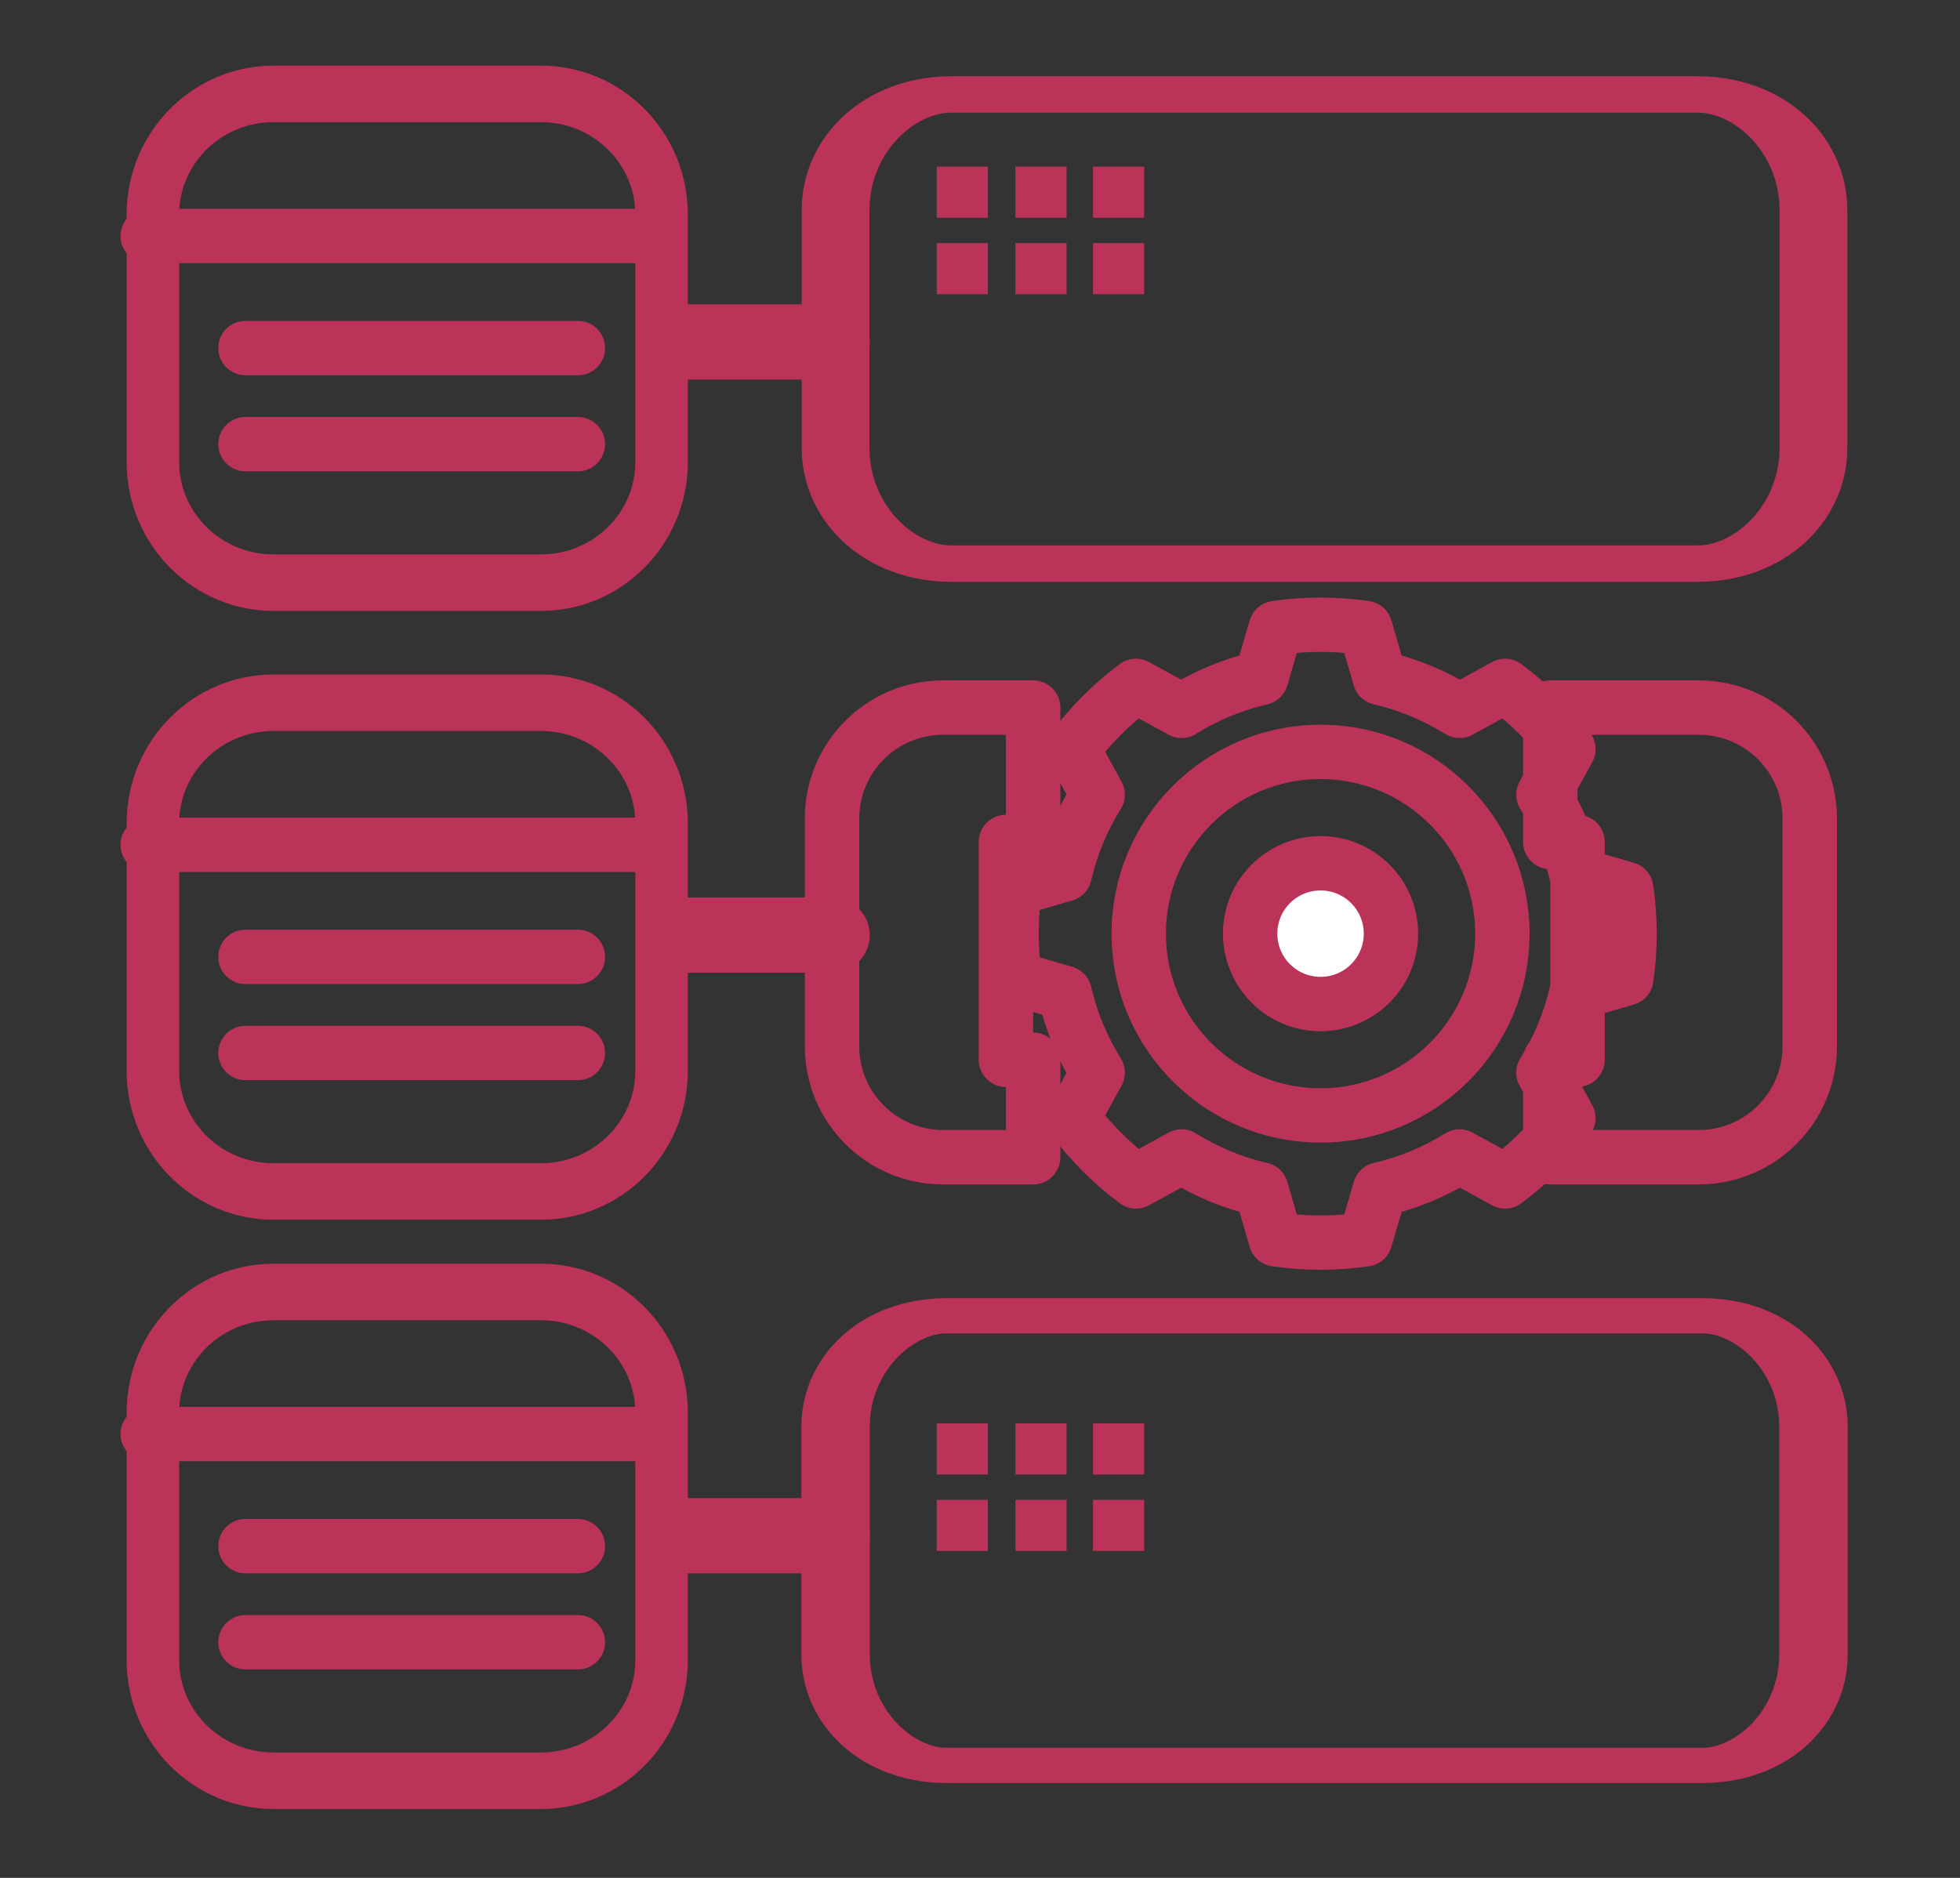 <?xml version="1.0" encoding="UTF-8" standalone="no"?>
<!DOCTYPE svg PUBLIC "-//W3C//DTD SVG 1.1//EN" "http://www.w3.org/Graphics/SVG/1.1/DTD/svg11.dtd">
<svg width="100%" height="100%" viewBox="0 0 72 69" version="1.1" xmlns="http://www.w3.org/2000/svg" xmlns:xlink="http://www.w3.org/1999/xlink" xml:space="preserve" xmlns:serif="http://www.serif.com/" style="fill-rule:evenodd;clip-rule:evenodd;stroke-linecap:round;stroke-linejoin:round;stroke-miterlimit:1.5;">
    <rect x="0" y="0" width="72" height="69" fill="#333333" stroke="none"/>
    <g transform="matrix(0.939,0,0,0.939,-412.553,-550.703)">
        <g transform="matrix(0.815,0,0,0.815,-65.63,140.533)">
            <circle cx="683" cy="592" r="3.379" style="fill:white;stroke:rgb(188,51,89);stroke-width:2.61px;"/>
        </g>
        <g transform="matrix(0.765,0,0,0.765,104.706,138.824)">
            <g transform="matrix(1.786,0,0,0.96,-632.5,62.96)">
                <path d="M651,555.165C651,551.762 649.515,549 647.686,549L626.314,549C624.485,549 623,551.762 623,555.165L623,567.835C623,571.238 624.485,574 626.314,574L647.686,574C649.515,574 651,571.238 651,567.835L651,555.165Z" style="fill:none;stroke:rgb(188,51,89);stroke-width:1.94px;"/>
            </g>
            <g transform="matrix(1.392,0,0,1.392,437.385,585.087)">
                <path d="M38,31L38,26.06L34.686,26.06C32.438,26.06 30.612,27.885 30.612,30.134L30.612,38.507C30.612,40.756 32.438,42.582 34.686,42.582L38,42.582L38,39L37,39L37,31L38,31ZM57,31L58,31L58,39L57,39L57,42.582L62.456,42.582C64.704,42.582 66.53,40.756 66.53,38.507L66.53,30.134C66.53,27.885 64.704,26.06 62.456,26.06L57,26.06L57,31Z" style="fill:none;stroke:rgb(188,51,89);stroke-width:2px;"/>
            </g>
            <g transform="matrix(1,0,0,1,-179,41)">
                <path d="M651,592L659,592" style="fill:none;stroke:rgb(188,51,89);stroke-width:3.85px;"/>
            </g>
            <g transform="matrix(1,0,0,1,-179,71.724)">
                <path d="M651,592L659,592" style="fill:none;stroke:rgb(188,51,89);stroke-width:3.85px;"/>
            </g>
            <g transform="matrix(1,0,0,1,-179,10.66)">
                <path d="M651,592L659,592" style="fill:none;stroke:rgb(188,51,89);stroke-width:3.85px;"/>
            </g>
            <g transform="matrix(1.786,0,0,0.92,-632.5,147.392)">
                <path d="M651,555.165C651,551.762 649.577,549 647.824,549L626.176,549C624.423,549 623,551.762 623,555.165L623,567.835C623,571.238 624.423,574 626.176,574L647.824,574C649.577,574 651,571.238 651,567.835L651,555.165Z" style="fill:none;stroke:rgb(188,51,89);stroke-width:1.96px;"/>
            </g>
            <g transform="matrix(1,0,0,1,-179,102.255)">
                <g transform="matrix(0.929,0,0,1,45.5,0)">
                    <path d="M651,555.165C651,551.762 648.025,549 644.361,549L629.639,549C625.975,549 623,551.762 623,555.165L623,567.835C623,571.238 625.975,574 629.639,574L644.361,574C648.025,574 651,571.238 651,567.835L651,555.165Z" style="fill:none;stroke:rgb(188,51,89);stroke-width:2.89px;"/>
                </g>
                <path d="M624,556.268L650,556.268" style="fill:none;stroke:rgb(188,51,89);stroke-width:2.78px;"/>
                <path d="M629,562L646,562" style="fill:none;stroke:rgb(188,51,89);stroke-width:2.78px;"/>
                <g transform="matrix(1,0,0,1,0,4.916)">
                    <path d="M629,562L646,562" style="fill:none;stroke:rgb(188,51,89);stroke-width:2.78px;"/>
                </g>
            </g>
            <g transform="matrix(1,0,0,1,-179,72.114)">
                <g transform="matrix(0.929,0,0,1,45.5,0)">
                    <path d="M651,555.165C651,551.762 648.025,549 644.361,549L629.639,549C625.975,549 623,551.762 623,555.165L623,567.835C623,571.238 625.975,574 629.639,574L644.361,574C648.025,574 651,571.238 651,567.835L651,555.165Z" style="fill:none;stroke:rgb(188,51,89);stroke-width:2.89px;"/>
                </g>
                <path d="M624,556.268L650,556.268" style="fill:none;stroke:rgb(188,51,89);stroke-width:2.78px;"/>
                <path d="M629,562L646,562" style="fill:none;stroke:rgb(188,51,89);stroke-width:2.78px;"/>
                <g transform="matrix(1,0,0,1,0,4.916)">
                    <path d="M629,562L646,562" style="fill:none;stroke:rgb(188,51,89);stroke-width:2.78px;"/>
                </g>
            </g>
            <g transform="matrix(1,0,0,1,-179,40.972)">
                <g transform="matrix(0.929,0,0,1,45.5,0)">
                    <path d="M651,555.165C651,551.762 648.025,549 644.361,549L629.639,549C625.975,549 623,551.762 623,555.165L623,567.835C623,571.238 625.975,574 629.639,574L644.361,574C648.025,574 651,571.238 651,567.835L651,555.165Z" style="fill:none;stroke:rgb(188,51,89);stroke-width:2.89px;"/>
                </g>
                <path d="M624,556.268L650,556.268" style="fill:none;stroke:rgb(188,51,89);stroke-width:2.78px;"/>
                <path d="M629,562L646,562" style="fill:none;stroke:rgb(188,51,89);stroke-width:2.78px;"/>
                <g transform="matrix(1,0,0,1,0,4.916)">
                    <path d="M629,562L646,562" style="fill:none;stroke:rgb(188,51,89);stroke-width:2.78px;"/>
                </g>
            </g>
        </g>
        <g>
            <rect x="476" y="593" width="2" height="2" style="fill:rgb(188,51,89);"/>
            <g transform="matrix(1,0,0,1,0,2.991)">
                <rect x="476" y="593" width="2" height="2" style="fill:rgb(188,51,89);"/>
            </g>
            <g transform="matrix(1,0,0,1,3.079,0)">
                <rect x="476" y="593" width="2" height="2" style="fill:rgb(188,51,89);"/>
            </g>
            <g transform="matrix(1,0,0,1,3.079,2.991)">
                <rect x="476" y="593" width="2" height="2" style="fill:rgb(188,51,89);"/>
            </g>
            <g transform="matrix(1,0,0,1,6.113,0)">
                <rect x="476" y="593" width="2" height="2" style="fill:rgb(188,51,89);"/>
            </g>
            <g transform="matrix(1,0,0,1,6.113,2.991)">
                <rect x="476" y="593" width="2" height="2" style="fill:rgb(188,51,89);"/>
            </g>
        </g>
        <g transform="matrix(1,0,0,1,0,49.177)">
            <rect x="476" y="593" width="2" height="2" style="fill:rgb(188,51,89);"/>
            <g transform="matrix(1,0,0,1,0,2.991)">
                <rect x="476" y="593" width="2" height="2" style="fill:rgb(188,51,89);"/>
            </g>
            <g transform="matrix(1,0,0,1,3.079,0)">
                <rect x="476" y="593" width="2" height="2" style="fill:rgb(188,51,89);"/>
            </g>
            <g transform="matrix(1,0,0,1,3.079,2.991)">
                <rect x="476" y="593" width="2" height="2" style="fill:rgb(188,51,89);"/>
            </g>
            <g transform="matrix(1,0,0,1,6.113,0)">
                <rect x="476" y="593" width="2" height="2" style="fill:rgb(188,51,89);"/>
            </g>
            <g transform="matrix(1,0,0,1,6.113,2.991)">
                <rect x="476" y="593" width="2" height="2" style="fill:rgb(188,51,89);"/>
            </g>
        </g>
        <g transform="matrix(0.815,0,0,0.815,-65.63,140.533)">
            <path d="M685.148,577.324C683.723,577.115 682.277,577.115 680.852,577.324L680.153,579.718C678.8,580.031 677.507,580.567 676.328,581.302L674.141,580.104C672.986,580.963 671.963,581.986 671.104,583.141L672.302,585.328C671.567,586.507 671.031,587.8 670.718,589.153L668.324,589.852C668.115,591.277 668.115,592.723 668.324,594.148L670.718,594.847C671.031,596.2 671.567,597.493 672.302,598.672L671.104,600.859C671.963,602.014 672.986,603.037 674.141,603.896L676.328,602.698C677.507,603.433 678.8,603.969 680.153,604.282L680.852,606.676C682.277,606.885 683.723,606.885 685.148,606.676L685.847,604.282C687.2,603.969 688.493,603.433 689.672,602.698L691.859,603.896C693.014,603.037 694.037,602.014 694.896,600.859L693.698,598.672C694.433,597.493 694.969,596.2 695.282,594.847L697.676,594.148C697.885,592.723 697.885,591.277 697.676,589.852L695.282,589.153C694.969,587.8 694.433,586.507 693.698,585.328L694.896,583.141C694.037,581.986 693.014,580.963 691.859,580.104L689.672,581.302C688.493,580.567 687.2,580.031 685.847,579.718L685.148,577.324ZM683,583.272C687.817,583.272 691.728,587.183 691.728,592C691.728,596.817 687.817,600.728 683,600.728C678.183,600.728 674.272,596.817 674.272,592C674.272,587.183 678.183,583.272 683,583.272Z" style="fill:none;stroke:rgb(188,51,89);stroke-width:2.61px;"/>
        </g>
    </g>
</svg>

